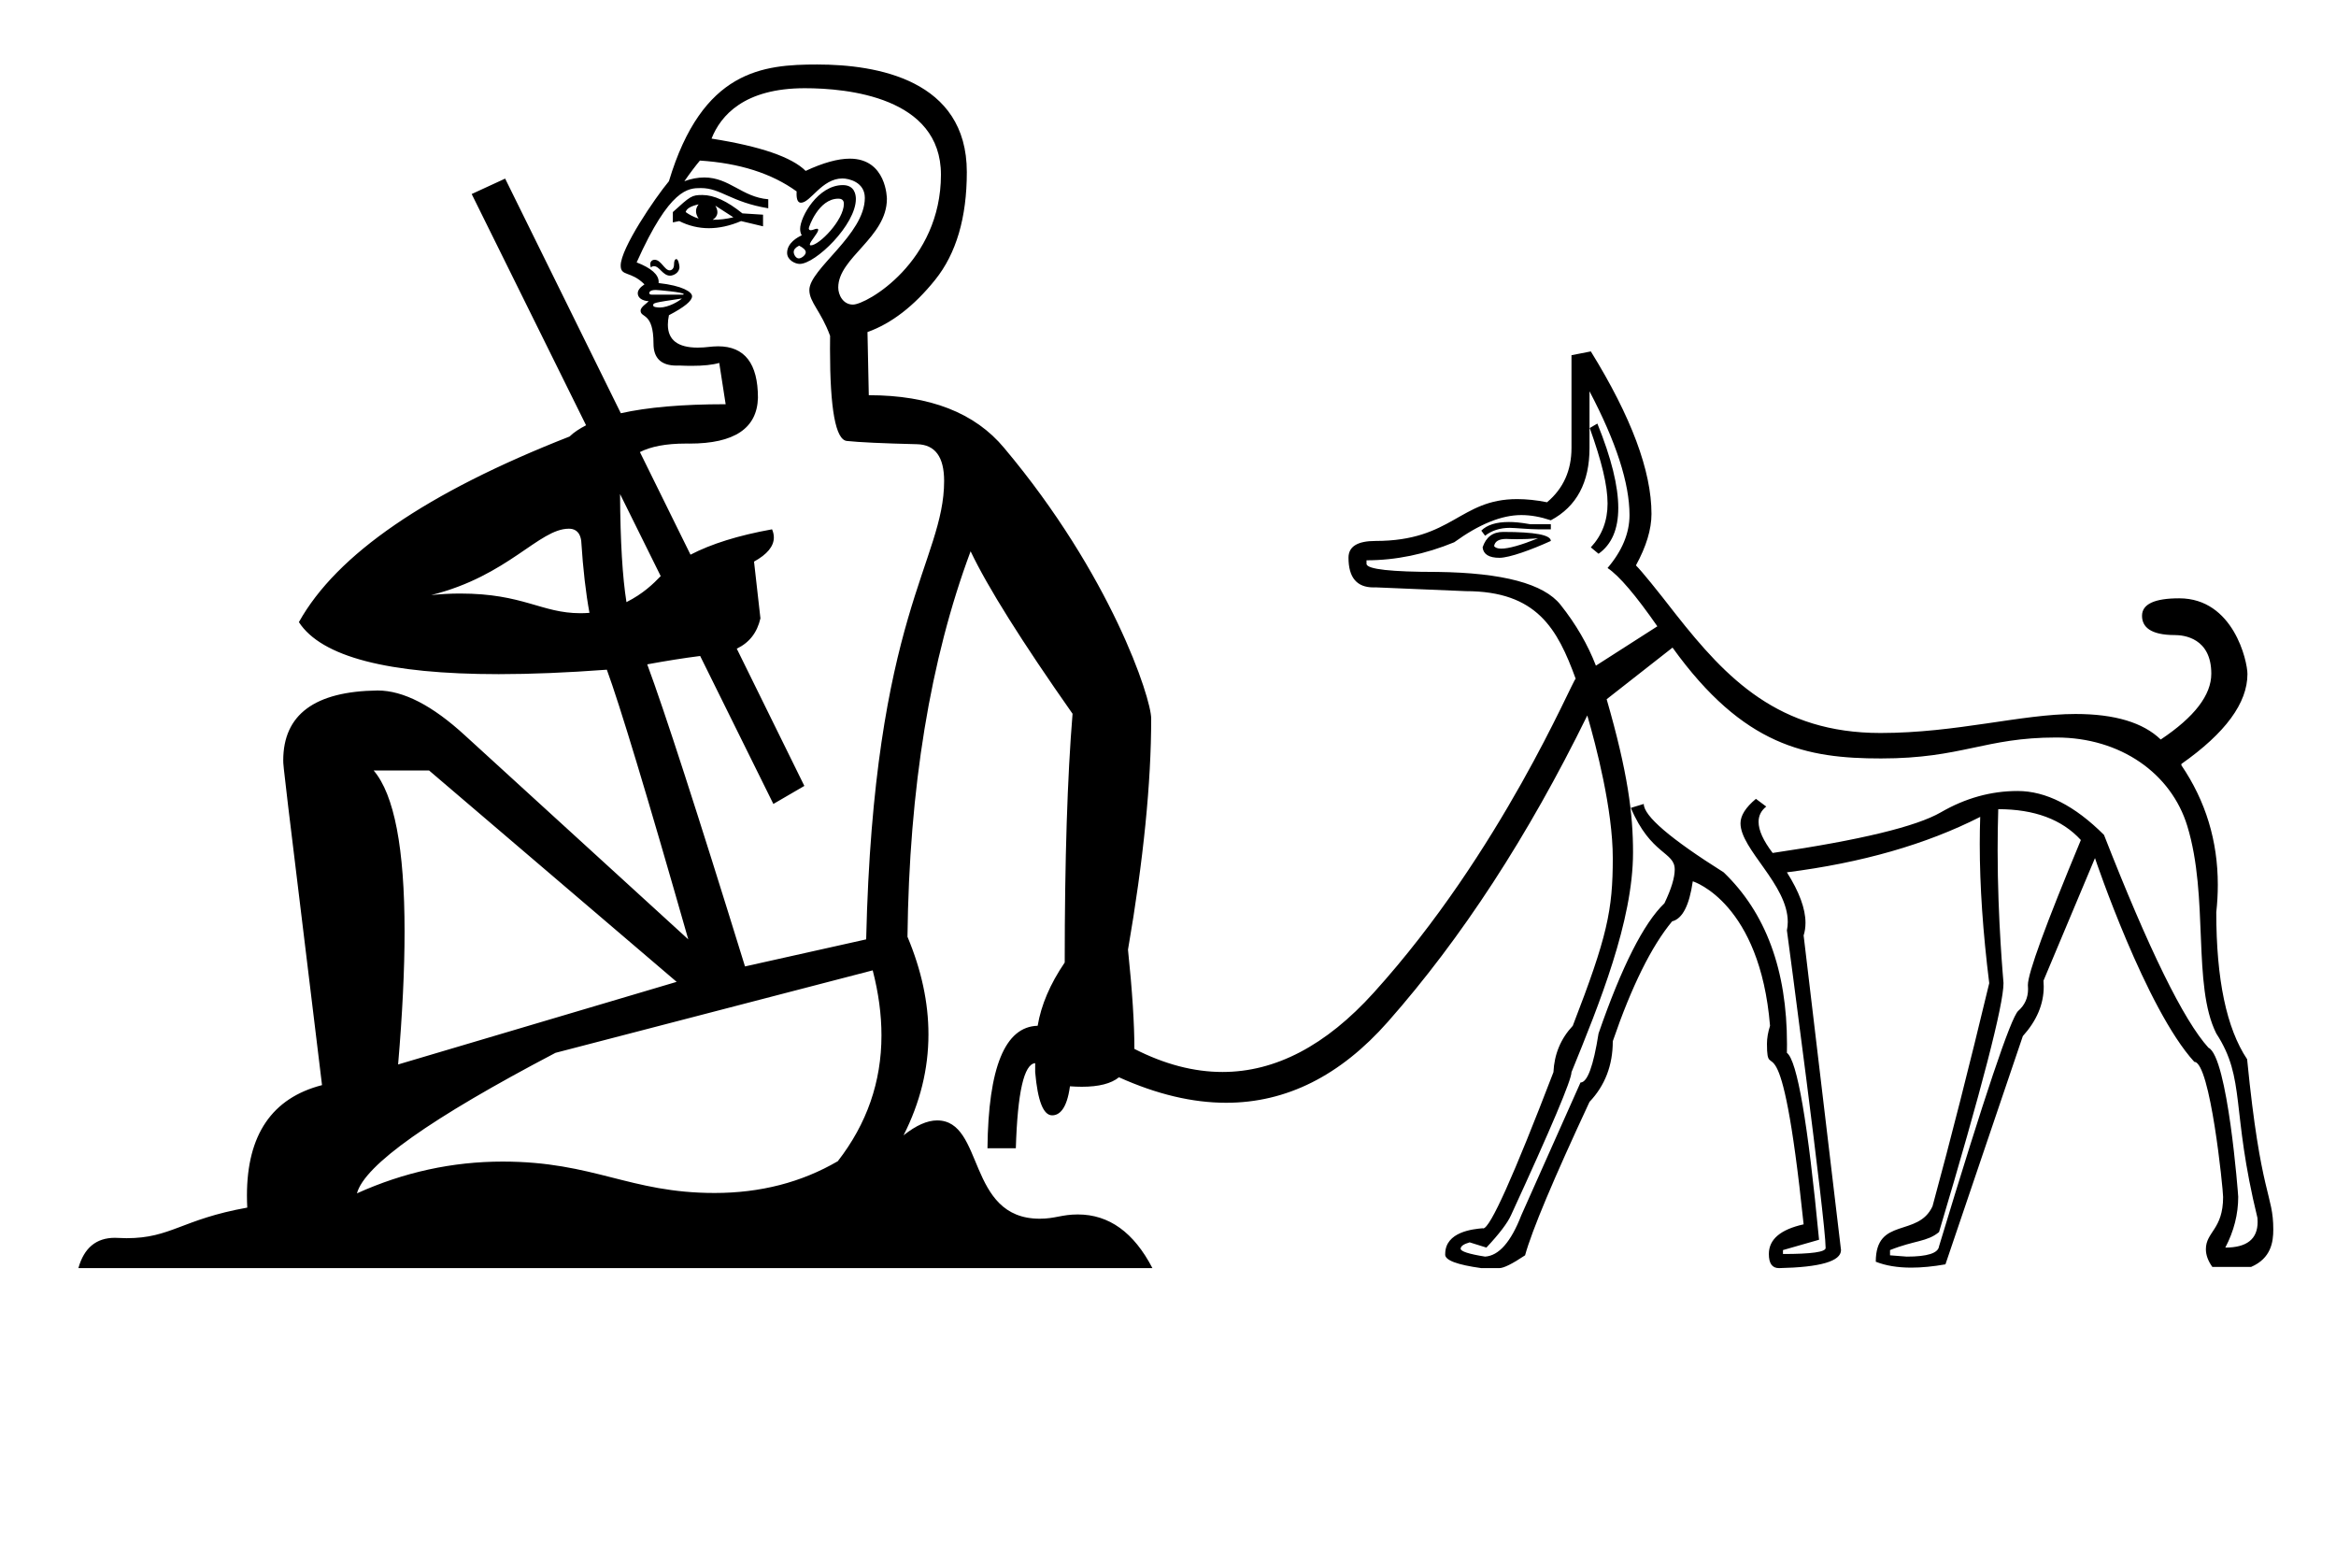 <?xml version="1.0" standalone="no"?>
<!DOCTYPE svg PUBLIC "-//W3C//DTD SVG 1.1//EN" "http://www.w3.org/Graphics/SVG/1.1/DTD/svg11.dtd" >
<svg xmlns="http://www.w3.org/2000/svg" xmlns:xlink="http://www.w3.org/1999/xlink" version="1.1" viewBox="-10 0 1490 1000">
   <path fill="currentColor"
d="M511.421 41.143c37.648 0 95.259 9.634 95.259 68.606c0 29.055 -6.753 51.982 -20.176 68.698s-27.847 27.846 -43.187 33.349l0.834 40.269c38.935 0 67.739 11.214 86.373 33.683c67.97 80.856 93.751 159.436 93.751 172.56
c0 40.977 -4.896 90.118 -14.798 147.422c2.752 26.305 4.085 47.398 4.085 63.279c19.218 9.807 37.949 14.709 56.193 14.709c33.796 0 65.923 -16.825 96.379 -50.476c81.73 -90.303 126.76 -199.282 128.893 -200.343
c-11.64 -31.917 -24.771 -55.859 -70.116 -55.859l-57.526 -2.417c-0.456 0.021 -0.903 0.032 -1.341 0.032c-10.612 0 -15.918 -6.308 -15.918 -18.958c0 -7.129 5.753 -10.672 17.259 -10.672
c49.017 0 53.58 -26.696 90.317 -26.696c5.986 0 12.342 0.673 19.066 2.019c10.421 -8.754 15.591 -20.343 15.591 -34.6v-59.193l12.339 -2.419c25.762 41.687 38.685 76.203 38.685 103.632
c0 9.879 -3.334 20.801 -9.921 32.849c3.877 3.876 12.923 15.049 25.512 31.264c32.28 40.95 65.506 75.626 130.489 75.626c48.498 0 89.961 -12.123 124.381 -12.123c25.014 0 43.114 5.442 54.356 16.285
c21.495 -14.329 32.259 -28.334 32.259 -41.975c0 -22.818 -17.561 -24.641 -23.171 -24.641c-15.94 0 -21.017 -5.415 -21.017 -12.312c0 -7.419 7.942 -11.13 23.72 -11.13c34.657 0 43.522 40.16 43.522 48.272
c0 18.514 -14.047 37.624 -42.14 57.376v0.834c15.469 22.77 23.238 48.181 23.238 76.235c0 5.742 -0.326 11.595 -0.978 17.559c0 42.77 6.503 73.951 19.676 93.71c8.675 88.077 16.69 85.706 16.69 108.576
c0 7.858 -1.336 18.384 -14.188 23.902h-24.679c-2.752 -3.835 -4.127 -7.618 -4.127 -11.334c0 -11.089 10.983 -12.532 10.983 -33.299c0 -4.925 -8.192 -86.178 -18.362 -86.178c-30.817 -33.698 -63.12 -129.106 -63.362 -129.978
l-32.849 78.203c0.107 1.253 0.161 2.497 0.161 3.733c0 11.222 -4.435 21.741 -13.334 31.616l-49.356 145.567c-7.951 1.405 -15.212 2.104 -21.775 2.104c-8.817 0 -16.377 -1.263 -22.662 -3.771
c0 -28.808 26.922 -15.301 36.184 -35.35c11.506 -42.227 23.553 -89.667 36.184 -142.316c-4.031 -32.352 -6.046 -61.903 -6.046 -88.725c0 -5.907 0.098 -11.682 0.293 -17.325c-34.558 17.551 -75.618 29.306 -123.307 35.351
c7.913 12.503 11.86 23.227 11.86 32.227c0 2.854 -0.396 5.533 -1.189 8.042l23.845 200.677c0 7.128 -13.215 10.963 -39.519 11.505c-4.377 0 -6.503 -2.959 -6.503 -9.004c0 -9.338 7.379 -15.632 22.177 -18.926
c-14.77 -141.438 -23.386 -86.573 -23.386 -115.128c0 -3.535 0.65 -7.374 1.959 -11.515c-6.418 -77.994 -48.256 -91.886 -49.273 -92.126c-2.209 15.341 -6.586 23.887 -13.173 25.513
c-13.173 15.882 -25.804 41.352 -37.851 76.452c0 15.34 -4.961 28.263 -14.841 38.684c-23.011 49.357 -36.726 81.997 -41.102 97.88c-8.212 5.502 -13.673 8.17 -16.424 8.17h-11.505
c-15.358 -2.136 -23.038 -4.975 -23.038 -8.627c0 -0.125 0.009 -0.25 0.026 -0.377c0 -14.256 17.928 -15.887 23.846 -16.425c0.119 0.069 0.25 0.104 0.392 0.104c4.393 0 19.311 -33.255 44.795 -99.649
c0.542 -11.505 4.669 -21.385 12.34 -29.598c22.041 -56.976 25.512 -73.673 25.512 -106.966c0 -31.02 -10.726 -71.923 -16.258 -90.958c-37.684 76.826 -80.037 141.94 -127.226 195.423c-30.381 34.412 -64.746 51.607 -103.106 51.607
c-21.537 0 -44.333 -5.42 -68.391 -16.257c-4.952 4.03 -12.844 6.046 -23.675 6.046c-2.387 0 -4.916 -0.099 -7.589 -0.294c-1.998 14.8 -6.917 18.516 -11.354 18.516c-5.603 0 -9.224 -9.173 -10.824 -27.52v-5.753
c-7.128 0.542 -11.255 18.634 -12.338 54.275h-18.093c0.542 -51.523 11.172 -77.578 32.015 -78.12c2.21 -13.172 7.921 -26.637 17.259 -40.351c0 -65.781 1.709 -118.64 5.002 -158.657
c-32.349 -46.063 -54.066 -80.621 -65.03 -103.632c-25.762 69.073 -39.185 151.028 -40.269 245.864c8.918 21.247 13.377 41.998 13.377 62.247c0 22.061 -5.293 43.528 -15.878 64.394c7.972 -6.34 15.108 -9.506 21.41 -9.506
c30.306 0 18.717 62.698 65.446 62.698c9.864 0 13.972 -2.717 24.312 -2.717c19.845 0 35.701 11.394 47.571 34.23h-685.068c3.613 -12.922 11.371 -19.331 23.274 -19.331c0.074 0 5.674 0.237 7.434 0.237
c28.477 0 35.003 -11.973 77.009 -19.508c-0.135 -2.64 -0.202 -5.215 -0.202 -7.726c0 -38.697 15.987 -62.172 47.891 -70.394c-24.741 -203.128 -24.741 -203.128 -24.741 -207.101c0 -29.23 20.088 -44.116 60.175 -44.6
c16.466 0 35.017 9.588 55.859 28.764l142.315 129.977c-26.763 -93.752 -43.728 -149.61 -51.94 -171.997c-25.377 1.889 -48.38 2.834 -69 2.834c-70.427 0 -113.044 -11.028 -127.425 -33.181c24.137 -43.312 81.663 -82.747 172.664 -118.389
c2.668 -2.668 6.378 -5.002 10.505 -7.17l-72.951 -147.485l21.344 -9.838l73.784 149.653c16.925 -3.793 39.102 -5.753 66.864 -5.753l-4.085 -26.346c-4.165 1.23 -10.051 1.864 -17.655 1.864
c-2.442 0 -5.062 -0.065 -7.857 -0.197c-0.57 0.028 -1.125 0.042 -1.666 0.042c-9.851 0 -14.758 -4.683 -14.758 -14.048c0 -20.19 -8.225 -16.174 -8.225 -20.968c0 -2.759 4.931 -5.032 4.931 -6.146
c0 -0.089 -0.068 -0.133 -0.205 -0.133c-0.146 0 -0.369 0.05 -0.67 0.15c-5.216 -0.858 -5.864 -3.662 -5.864 -5.003c0 -1.895 1.444 -3.767 4.28 -5.669
c-8.803 -8.803 -15.173 -4.873 -15.173 -11.999c0 -10.94 21.731 -42.914 30.764 -53.781c21.311 -70.947 59.992 -74.441 94.746 -74.441zM590.173 111.415c0 -49.588 -59.955 -55.151 -86.857 -55.151
c-38.636 0 -53.66 17.421 -59.461 32.141c31.265 4.919 51.274 11.839 60.027 20.593c11.157 -5.201 20.543 -7.805 28.163 -7.805c23.477 0 23.655 25.291 23.655 25.641c0 24.626 -31.033 37.499 -31.033 56.523
c0 4.702 3.03 10.911 9.368 10.911c8.687 0 56.138 -27.149 56.138 -82.853zM506.244 184.968c0 -13.392 35.381 -35.378 35.381 -58.749c0 -10.146 -10.302 -12.396 -14.276 -12.396c-13.151 0 -20.366 15.472 -26.469 15.472
c-1.868 0 -2.8 -1.871 -2.8 -5.621c0 -0.496 0.017 -1.025 0.049 -1.587c-15.882 -11.505 -36.475 -18.05 -61.695 -19.675c-2.751 3.293 -6.085 7.67 -9.921 13.173c4.325 -1.592 8.565 -2.394 12.712 -2.394
c16.082 0 23.998 12.515 40.813 13.898v5.753c-23.847 -3.925 -30.239 -12.895 -42.915 -12.895c-8.062 0 -19.801 0 -41.041 47.41c9.367 3.637 14.049 7.797 14.049 12.41c0 0.253 -0.014 0.507 -0.042 0.763
c15.281 1.677 21.346 5.706 21.346 8.406c0 2.945 -4.906 6.966 -14.76 12.104c-0.453 2.187 -0.68 4.2 -0.68 6.041c0 9.74 6.347 14.628 19.009 14.628c5.716 0 8.257 -0.834 13.037 -0.834
c16.931 0 25.41 10.951 25.41 32.856c-0.534 19.472 -15.074 29.188 -43.583 29.188c-0.023 0 -2.466 -0.013 -2.491 -0.013c-12.651 0 -22.263 1.91 -29.21 5.425l32.265 65.446c13.256 -6.878 30.473 -12.297 52.024 -16.174
c0.761 1.771 1.141 3.501 1.141 5.188c0 5.616 -4.215 10.758 -12.646 15.405l4.085 36.184c-2.084 9.087 -7.086 15.549 -15.09 19.343l43.103 87.54l-19.76 11.506l-46.688 -94.377
c-10.256 1.292 -21.511 3.084 -33.767 5.336c11.047 29.805 31.724 93.543 62.363 192.672l77.285 -17.258c4.768 -207.029 49.723 -241.179 49.723 -292.385c0 -15.338 -5.738 -23.148 -17.208 -23.429
c-22.218 -0.542 -37.183 -1.25 -44.853 -2.084c-7.161 -0.778 -10.726 -20.31 -10.726 -58.592c0 -2.719 0.018 -5.532 0.054 -8.439c-5.803 -15.876 -13.229 -21.425 -13.229 -29.245zM527.602 118.054
c7.483 0 8.311 6.123 8.311 8.828c0 16.503 -25.773 41.449 -35.842 41.449c-2.932 0 -8.019 -2.499 -8.019 -7.039c0 -6.427 6.872 -10.089 9.329 -11.192c-0.682 -1.184 -1.022 -2.55 -1.022 -4.1
c0 -7.691 11.371 -27.946 27.243 -27.946zM437.995 124.373c7.395 0 15.885 3.918 25.535 11.72l13.173 0.834v7.421l-14.007 -3.336c-7.128 3.022 -13.976 4.533 -20.546 4.533c-6.571 0 -12.865 -1.511 -18.89 -4.533
l-4.085 0.834v-6.587c11.16 -10.126 11.998 -10.886 18.819 -10.886zM524.727 126.714c-12.692 0 -18.839 18.202 -18.839 18.857c0 0.847 0.427 1.27 1.27 1.27c1.346 0 2.729 -0.954 3.908 -0.954
c0.54 0 0.811 0.232 0.811 0.696c0 2.183 -5.315 7.409 -5.315 9.379c0 0.354 0.2 0.531 0.602 0.531c5.349 0 21.094 -16.145 21.094 -26.548c0 -2.918 -2.223 -3.231 -3.529 -3.231zM435.601 130.341
c-4.919 1.083 -7.712 2.709 -8.254 4.918c2.209 1.626 4.96 3.085 8.254 4.169c-1.104 -1.646 -1.657 -3.23 -1.657 -4.747c0 -1.516 0.553 -2.964 1.657 -4.34zM446.272 131.175
c0.879 1.525 1.315 2.913 1.315 4.169c0 1.901 -1 3.504 -2.983 4.835c4.377 0 8.796 -0.5 13.173 -1.584zM499.53 164.821c1.618 0 4.416 -2.09 4.416 -3.902c0 -1.409 -1.418 -2.812 -4.233 -4.232
c-2.311 1.14 -3.451 2.507 -3.451 4.069c0 1.442 1.292 4.065 3.269 4.065zM421.405 165.233c1.229 0 1.988 3.887 1.988 5.08c0 3.768 -3.975 5.515 -5.991 5.515c-4.681 0 -6.7 -6.069 -10.316 -6.069
c-0.709 0 -1.348 0.282 -1.916 0.851c-0.271 -0.812 -0.406 -1.521 -0.406 -2.132c0 -1.626 1.099 -2.787 2.824 -2.787c4.084 0 6.265 6.737 9.55 6.737c0.229 0 2.789 -0.084 2.789 -3.819
c0 -3.201 1.214 -3.375 1.479 -3.375zM408.294 184.946c-3.688 0 -4.155 1.352 -4.155 2.037c0 0.633 0.634 0.967 1.865 0.967h19.759c0.224 -0.112 0.336 -0.226 0.336 -0.341
c0 -1.261 -16.623 -2.663 -17.805 -2.663zM410.923 196.121c5.478 0 12.354 -4.102 14.006 -5.753c-18.302 2.773 -18.302 2.773 -18.302 4.45c0 1.181 3.04 1.303 4.296 1.303zM1003.86 249.562v36.184
c0 21.927 -8.212 37.351 -24.678 46.105c-6.586 -2.209 -12.798 -3.335 -18.843 -3.335c-12.631 0 -26.887 5.836 -42.77 17.342c-18.633 7.67 -37.309 11.506 -55.942 11.506v2.417c0.542 3.294 15.591 5.003 45.188 5.003
c41.687 0.542 67.865 7.503 78.537 20.927c9.921 12.463 17.383 25.428 22.594 38.851l39.185 -25.095c-13.632 -19.593 -24.345 -32.266 -31.765 -37.185c9.338 -10.964 14.006 -22.26 14.006 -33.766
c0 -20.301 -8.504 -46.605 -25.512 -78.953zM1004 273l4.867 -2.845c8.896 21.956 13.337 39.895 13.337 53.817c0 13.541 -4.201 23.281 -12.587 29.222l-4.919 -4.086c7.128 -7.669 10.672 -16.966 10.672 -27.93
c0 -11.505 -3.699 -26.794 -11.37 -48.179zM385.494 315.094c0.167 30.597 1.584 53.232 4.085 68.948c10.652 -5.359 17.188 -11.743 21.844 -16.591zM966.097 334.352h13.09v3.252h-8.17c-5.425 0 -14.986 -0.936 -17.976 -0.936
c-6.222 0 -11.485 1.664 -15.79 5.021l-2.418 -3.251c3.678 -3.678 9.539 -5.501 17.614 -5.501c3.278 0 6.845 0.233 13.649 1.415zM265.021 379.54c6.232 -0.65 12.389 -0.977 18.471 -0.977
c40.394 0 51.797 12.549 76.724 12.549c1.944 0 3.867 -0.078 5.77 -0.234c-2.294 -12.422 -4.086 -27.596 -5.253 -45.855c-0.894 -6.723 -4.917 -7.809 -7.888 -7.809c-19.047 0 -38.587 30.094 -87.823 42.325z
M946.44 355.775c-6.714 0 -10.285 -2.232 -10.773 -6.667c2.209 -6.586 6.502 -9.838 13.089 -9.838c20.301 0 30.431 1.918 30.431 5.753c-12.18 5.562 -26.442 10.752 -32.746 10.752zM950.795 343.737
c-4.687 0 -7.294 1.513 -7.792 4.538c0.738 1.101 2.273 1.651 4.604 1.651c4.644 0 12.446 -2.186 23.409 -6.571c-4.795 0.364 -9.212 0.56 -13.265 0.56c-4.051 0 -5.591 -0.178 -6.957 -0.178z
M1058.21 554.541c0 -11.402 -15.229 -9.159 -27.997 -39.272l8.255 -2.501c0 7.67 16.966 22.219 50.94 43.603c26.929 25.846 40.413 62.394 40.413 109.608c0 1.826 -0.021 3.67 -0.061 5.528
c6.586 4.919 13.381 44.645 20.51 119.222l-23.012 6.587v2.501c18.109 0 27.202 -1.26 27.202 -3.856c0 -17.494 -24.398 -200.554 -24.7 -202.572c0.368 -1.738 0.553 -3.534 0.553 -5.387
c0 -23.847 -30.15 -46.258 -30.15 -62.895c0 -4.919 3.252 -10.088 9.838 -15.591l6.587 4.919c-3.261 2.569 -4.895 5.824 -4.895 9.771c0 5.338 2.988 11.941 8.979 19.825c55.942 -8.212 91.668 -16.882 107.3 -25.928
c15.633 -9.046 31.932 -13.59 48.94 -13.59c18.092 0 36.475 9.379 55.109 28.013c28.513 72.909 50.731 118.18 66.613 135.73c12.307 5.685 18.994 94.113 18.994 95.083c0 11.005 -2.703 21.856 -8.238 32.393
c13.781 0 20.621 -5.459 20.621 -16.41c0 -0.809 -0.038 -1.647 -0.112 -2.516c-17.024 -69.511 -7.331 -88.519 -26.262 -117.638c-15.414 -30.72 -4.547 -86.823 -18.509 -132.396
c-10.196 -33.285 -42.347 -56.382 -83.512 -56.382c-45.722 0 -60.019 13.365 -111.848 13.365c-47.299 0 -87.645 -7.709 -132.96 -70.702l-42.019 32.932c13.57 47.017 16.821 73.203 16.821 97.736c0 43.796 -21.646 96.924 -39.249 140.124
c0 4.919 -12.839 35.35 -38.602 91.293c-2.209 4.919 -7.461 11.838 -15.674 20.593l-10.672 -3.336c-3.834 1.084 -5.752 2.46 -5.752 4.086s5.169 3.377 15.591 5.003c8.753 -0.542 16.507 -9.338 23.093 -26.346
l37.769 -84.706c4.376 0 8.212 -10.422 11.505 -31.265c14.799 -42.77 28.848 -70.408 42.02 -83.039c4.385 -9.131 6.57 -16.34 6.57 -21.59zM228.337 491.425c13.153 15.411 19.717 49.651 19.717 102.731
c0 24.307 -1.376 52.563 -4.126 84.772l177.666 -52.691l-157.906 -134.812h-35.351zM1267.92 627.004c0 13.907 -13.681 66.843 -41.118 158.808c-7.584 6.338 -15.624 5.224 -31.265 11.506v3.335l10.672 0.834
c13.173 0 20.051 -2.21 20.593 -6.587c29.055 -95.961 45.855 -146.026 50.523 -150.153c4.18 -3.694 6.255 -8.324 6.255 -13.979c0 -1.355 -0.104 -1.949 -0.104 -2.519c0 -7.528 11.3 -38.378 33.784 -92.47
c-12.048 -13.173 -29.682 -19.675 -52.691 -19.675c-0.267 8.629 -0.399 17.351 -0.399 26.169c0 44.908 3.75 83.883 3.75 84.731zM445.781 760.893c29.227 0 55.429 -6.756 78.61 -20.269
c18.549 -23.877 27.844 -50.619 27.844 -80.241c0 -13.251 -1.86 -27.078 -5.584 -41.482l-202.344 52.608c-79.494 41.685 -121.723 71.533 -126.642 89.625c29.939 -13.513 60.912 -20.269 92.929 -20.269
c58.346 0 80.925 20.027 135.187 20.027z" />
</svg>
